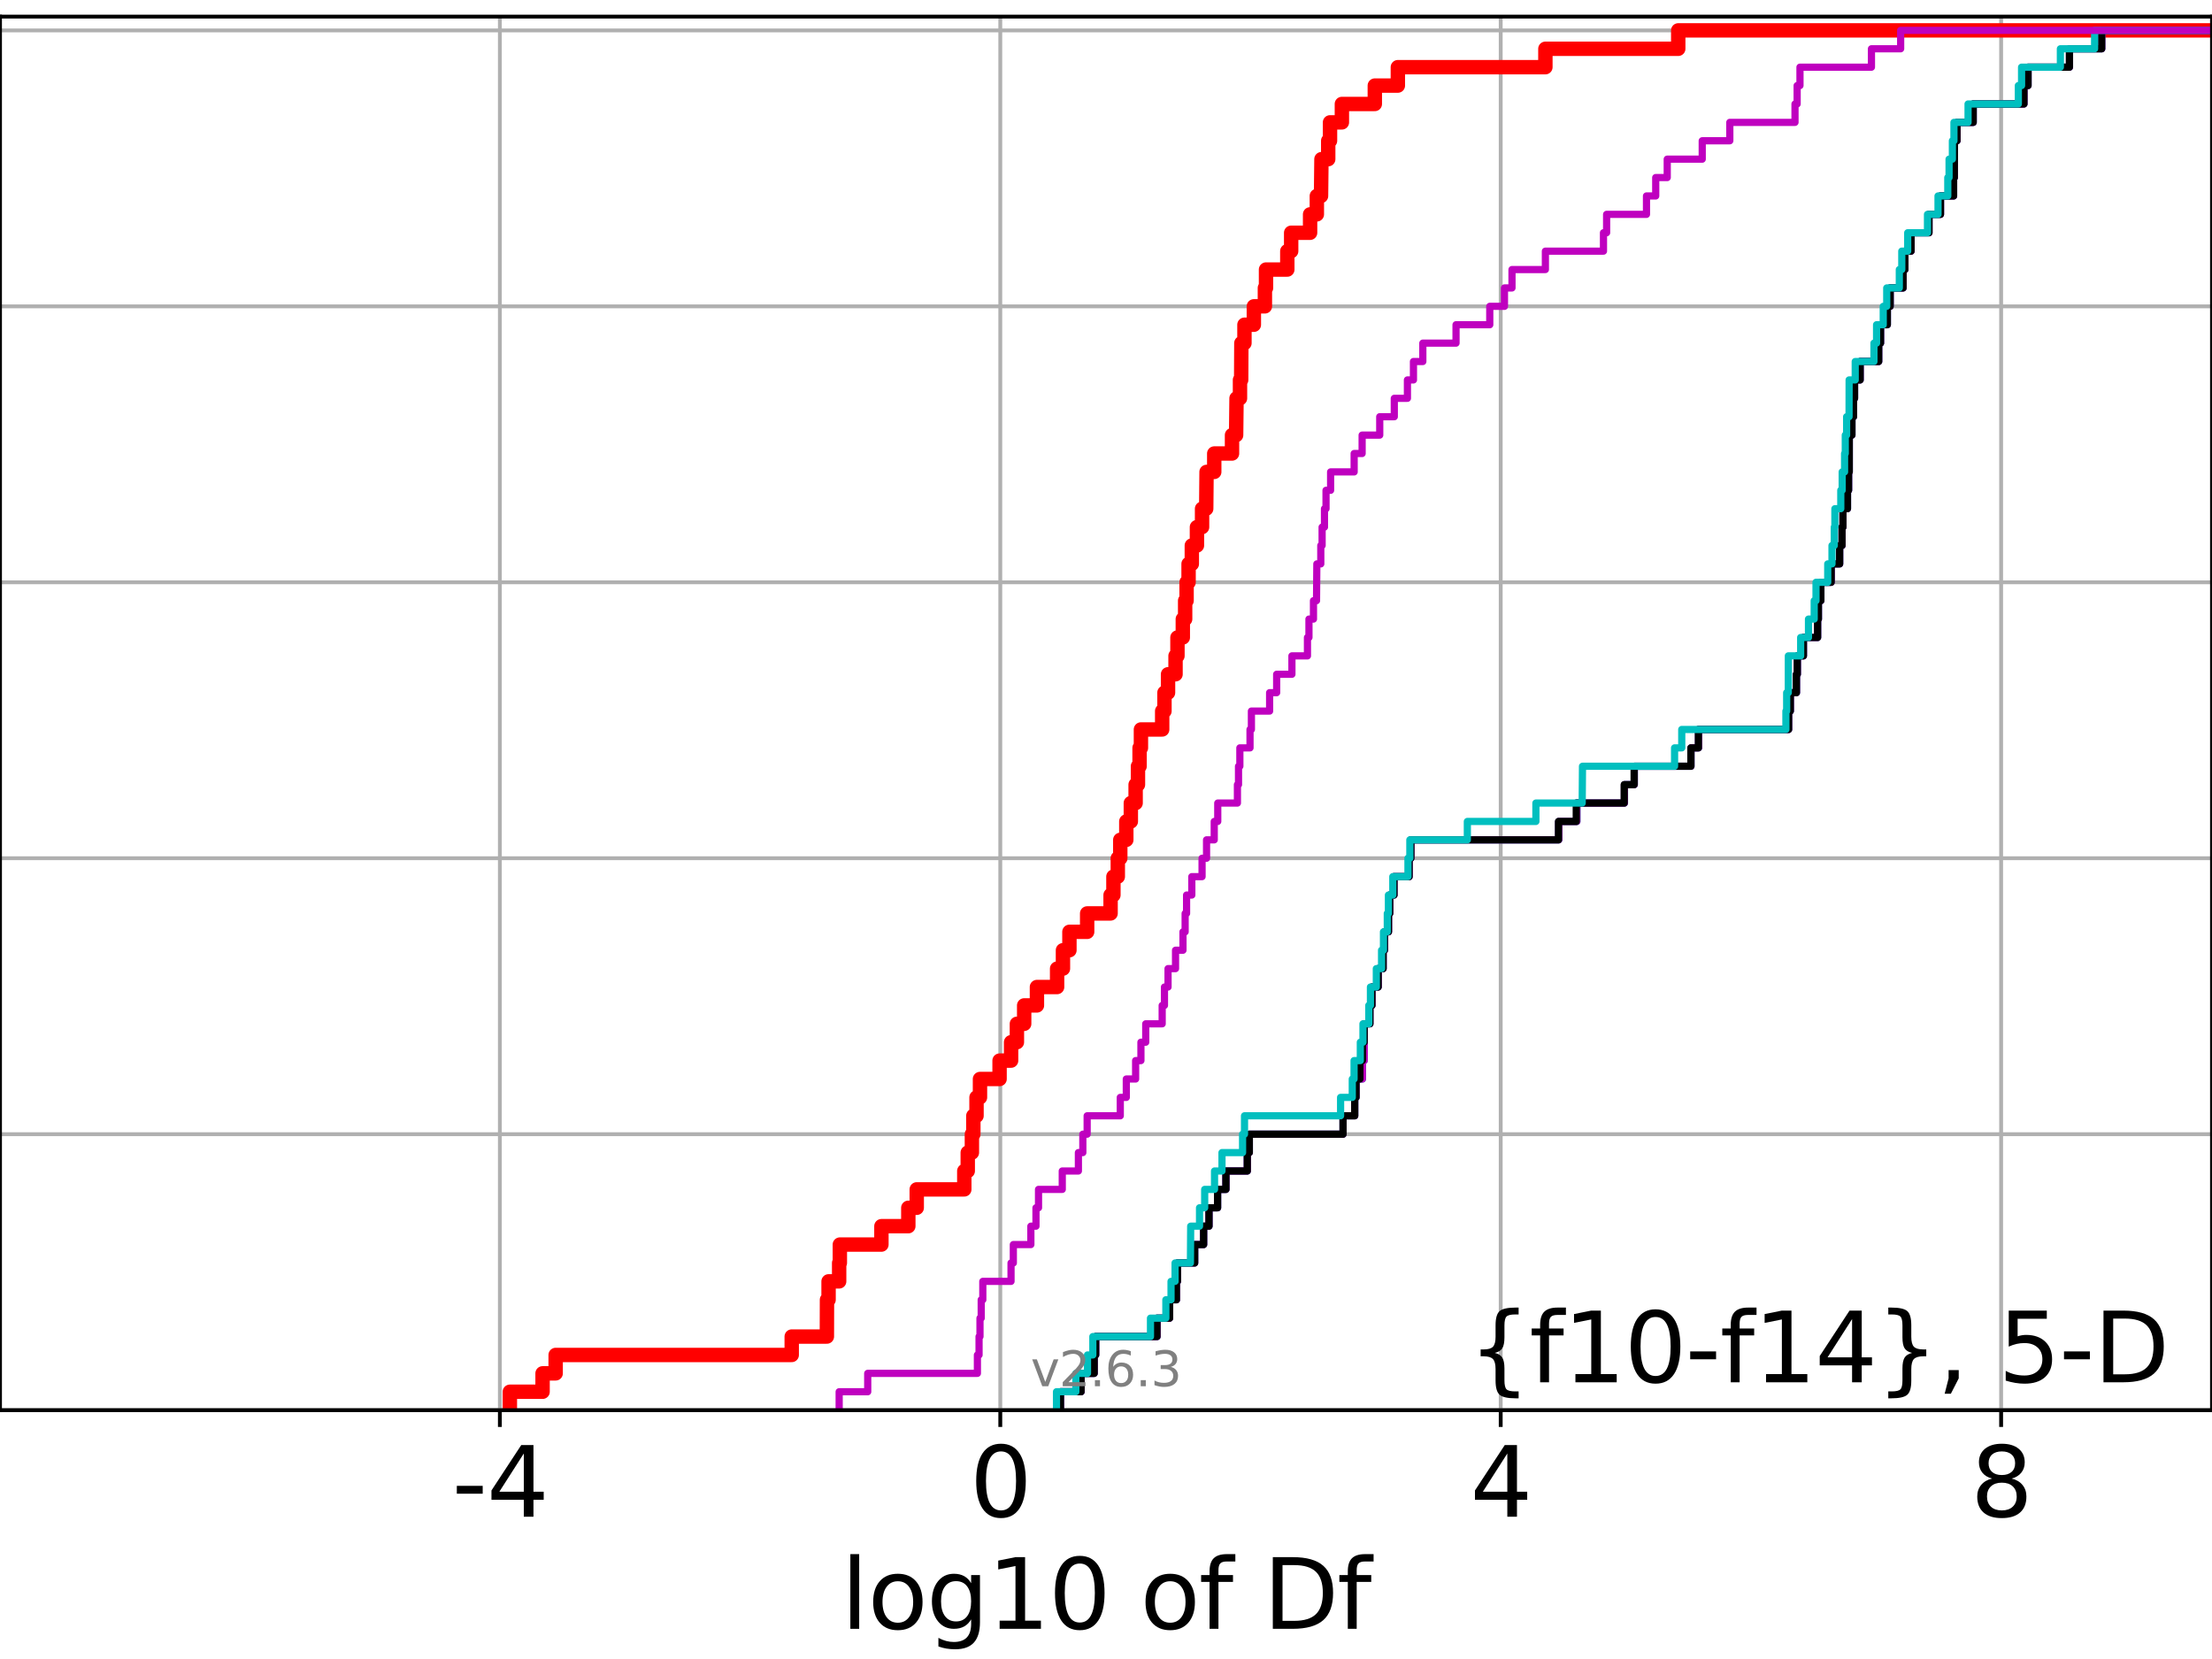 <?xml version="1.0" encoding="utf-8" standalone="no"?>
<!DOCTYPE svg PUBLIC "-//W3C//DTD SVG 1.1//EN"
  "http://www.w3.org/Graphics/SVG/1.1/DTD/svg11.dtd">
<svg xmlns:xlink="http://www.w3.org/1999/xlink" width="460.8pt" height="345.6pt" viewBox="0 0 460.8 345.6" xmlns="http://www.w3.org/2000/svg" version="1.1">
 <defs>
  <style type="text/css">*{stroke-linejoin: round; stroke-linecap: butt}</style>
 </defs>
 <g id="figure_1">
  <g id="patch_1">
   <path d="M 0 345.6 
L 460.8 345.6 
L 460.8 0 
L 0 0 
z
" style="fill: #ffffff"/>
  </g>
  <g id="axes_1">
   <g id="patch_2">
    <path d="M 0 293.76 
L 460.8 293.76 
L 460.8 3.456 
L 0 3.456 
z
" style="fill: #ffffff"/>
   </g>
   <g id="matplotlib.axis_1">
    <g id="xtick_1">
     <g id="line2d_1">
      <path d="M 104.133 293.76 
L 104.133 3.456 
" clip-path="url(#p19640c2041)" style="fill: none; stroke: #b0b0b0; stroke-width: 0.8; stroke-linecap: square"/>
     </g>
     <g id="line2d_2">
      <defs>
       <path id="md3a4dabf41" d="M 0 0 
L 0 3.5 
" style="stroke: #000000; stroke-width: 0.8"/>
      </defs>
      <g>
       <use xlink:href="#md3a4dabf41" x="104.133" y="293.76" style="stroke: #000000; stroke-width: 0.8"/>
      </g>
     </g>
     <g id="text_1">
      <!-- -4 -->
      <g transform="translate(94.163 315.957) scale(0.2 -0.2)">
       <defs>
        <path id="DejaVuSans-2d" d="M 313 2009 
L 1997 2009 
L 1997 1497 
L 313 1497 
L 313 2009 
z
" transform="scale(0.016)"/>
        <path id="DejaVuSans-34" d="M 2419 4116 
L 825 1625 
L 2419 1625 
L 2419 4116 
z
M 2253 4666 
L 3047 4666 
L 3047 1625 
L 3713 1625 
L 3713 1100 
L 3047 1100 
L 3047 0 
L 2419 0 
L 2419 1100 
L 313 1100 
L 313 1709 
L 2253 4666 
z
" transform="scale(0.016)"/>
       </defs>
       <use xlink:href="#DejaVuSans-2d"/>
       <use xlink:href="#DejaVuSans-34" x="36.084"/>
      </g>
     </g>
    </g>
    <g id="xtick_2">
     <g id="line2d_3">
      <path d="M 208.379 293.76 
L 208.379 3.456 
" clip-path="url(#p19640c2041)" style="fill: none; stroke: #b0b0b0; stroke-width: 0.8; stroke-linecap: square"/>
     </g>
     <g id="line2d_4">
      <g>
       <use xlink:href="#md3a4dabf41" x="208.379" y="293.76" style="stroke: #000000; stroke-width: 0.8"/>
      </g>
     </g>
     <g id="text_2">
      <!-- 0 -->
      <g transform="translate(202.016 315.957) scale(0.2 -0.2)">
       <defs>
        <path id="DejaVuSans-30" d="M 2034 4250 
Q 1547 4250 1301 3770 
Q 1056 3291 1056 2328 
Q 1056 1369 1301 889 
Q 1547 409 2034 409 
Q 2525 409 2770 889 
Q 3016 1369 3016 2328 
Q 3016 3291 2770 3770 
Q 2525 4250 2034 4250 
z
M 2034 4750 
Q 2819 4750 3233 4129 
Q 3647 3509 3647 2328 
Q 3647 1150 3233 529 
Q 2819 -91 2034 -91 
Q 1250 -91 836 529 
Q 422 1150 422 2328 
Q 422 3509 836 4129 
Q 1250 4750 2034 4750 
z
" transform="scale(0.016)"/>
       </defs>
       <use xlink:href="#DejaVuSans-30"/>
      </g>
     </g>
    </g>
    <g id="xtick_3">
     <g id="line2d_5">
      <path d="M 312.624 293.76 
L 312.624 3.456 
" clip-path="url(#p19640c2041)" style="fill: none; stroke: #b0b0b0; stroke-width: 0.8; stroke-linecap: square"/>
     </g>
     <g id="line2d_6">
      <g>
       <use xlink:href="#md3a4dabf41" x="312.624" y="293.76" style="stroke: #000000; stroke-width: 0.8"/>
      </g>
     </g>
     <g id="text_3">
      <!-- 4 -->
      <g transform="translate(306.262 315.957) scale(0.2 -0.2)">
       <use xlink:href="#DejaVuSans-34"/>
      </g>
     </g>
    </g>
    <g id="xtick_4">
     <g id="line2d_7">
      <path d="M 416.87 293.76 
L 416.87 3.456 
" clip-path="url(#p19640c2041)" style="fill: none; stroke: #b0b0b0; stroke-width: 0.8; stroke-linecap: square"/>
     </g>
     <g id="line2d_8">
      <g>
       <use xlink:href="#md3a4dabf41" x="416.87" y="293.76" style="stroke: #000000; stroke-width: 0.8"/>
      </g>
     </g>
     <g id="text_4">
      <!-- 8 -->
      <g transform="translate(410.507 315.957) scale(0.2 -0.2)">
       <defs>
        <path id="DejaVuSans-38" d="M 2034 2216 
Q 1584 2216 1326 1975 
Q 1069 1734 1069 1313 
Q 1069 891 1326 650 
Q 1584 409 2034 409 
Q 2484 409 2743 651 
Q 3003 894 3003 1313 
Q 3003 1734 2745 1975 
Q 2488 2216 2034 2216 
z
M 1403 2484 
Q 997 2584 770 2862 
Q 544 3141 544 3541 
Q 544 4100 942 4425 
Q 1341 4750 2034 4750 
Q 2731 4750 3128 4425 
Q 3525 4100 3525 3541 
Q 3525 3141 3298 2862 
Q 3072 2584 2669 2484 
Q 3125 2378 3379 2068 
Q 3634 1759 3634 1313 
Q 3634 634 3220 271 
Q 2806 -91 2034 -91 
Q 1263 -91 848 271 
Q 434 634 434 1313 
Q 434 1759 690 2068 
Q 947 2378 1403 2484 
z
M 1172 3481 
Q 1172 3119 1398 2916 
Q 1625 2713 2034 2713 
Q 2441 2713 2670 2916 
Q 2900 3119 2900 3481 
Q 2900 3844 2670 4047 
Q 2441 4250 2034 4250 
Q 1625 4250 1398 4047 
Q 1172 3844 1172 3481 
z
" transform="scale(0.016)"/>
       </defs>
       <use xlink:href="#DejaVuSans-38"/>
      </g>
     </g>
    </g>
    <g id="text_5">
     <!-- log10 of Df -->
     <g transform="translate(175.214 339.313) scale(0.2 -0.2)">
      <defs>
       <path id="DejaVuSans-6c" d="M 603 4863 
L 1178 4863 
L 1178 0 
L 603 0 
L 603 4863 
z
" transform="scale(0.016)"/>
       <path id="DejaVuSans-6f" d="M 1959 3097 
Q 1497 3097 1228 2736 
Q 959 2375 959 1747 
Q 959 1119 1226 758 
Q 1494 397 1959 397 
Q 2419 397 2687 759 
Q 2956 1122 2956 1747 
Q 2956 2369 2687 2733 
Q 2419 3097 1959 3097 
z
M 1959 3584 
Q 2709 3584 3137 3096 
Q 3566 2609 3566 1747 
Q 3566 888 3137 398 
Q 2709 -91 1959 -91 
Q 1206 -91 779 398 
Q 353 888 353 1747 
Q 353 2609 779 3096 
Q 1206 3584 1959 3584 
z
" transform="scale(0.016)"/>
       <path id="DejaVuSans-67" d="M 2906 1791 
Q 2906 2416 2648 2759 
Q 2391 3103 1925 3103 
Q 1463 3103 1205 2759 
Q 947 2416 947 1791 
Q 947 1169 1205 825 
Q 1463 481 1925 481 
Q 2391 481 2648 825 
Q 2906 1169 2906 1791 
z
M 3481 434 
Q 3481 -459 3084 -895 
Q 2688 -1331 1869 -1331 
Q 1566 -1331 1297 -1286 
Q 1028 -1241 775 -1147 
L 775 -588 
Q 1028 -725 1275 -790 
Q 1522 -856 1778 -856 
Q 2344 -856 2625 -561 
Q 2906 -266 2906 331 
L 2906 616 
Q 2728 306 2450 153 
Q 2172 0 1784 0 
Q 1141 0 747 490 
Q 353 981 353 1791 
Q 353 2603 747 3093 
Q 1141 3584 1784 3584 
Q 2172 3584 2450 3431 
Q 2728 3278 2906 2969 
L 2906 3500 
L 3481 3500 
L 3481 434 
z
" transform="scale(0.016)"/>
       <path id="DejaVuSans-31" d="M 794 531 
L 1825 531 
L 1825 4091 
L 703 3866 
L 703 4441 
L 1819 4666 
L 2450 4666 
L 2450 531 
L 3481 531 
L 3481 0 
L 794 0 
L 794 531 
z
" transform="scale(0.016)"/>
       <path id="DejaVuSans-20" transform="scale(0.016)"/>
       <path id="DejaVuSans-66" d="M 2375 4863 
L 2375 4384 
L 1825 4384 
Q 1516 4384 1395 4259 
Q 1275 4134 1275 3809 
L 1275 3500 
L 2222 3500 
L 2222 3053 
L 1275 3053 
L 1275 0 
L 697 0 
L 697 3053 
L 147 3053 
L 147 3500 
L 697 3500 
L 697 3744 
Q 697 4328 969 4595 
Q 1241 4863 1831 4863 
L 2375 4863 
z
" transform="scale(0.016)"/>
       <path id="DejaVuSans-44" d="M 1259 4147 
L 1259 519 
L 2022 519 
Q 2988 519 3436 956 
Q 3884 1394 3884 2338 
Q 3884 3275 3436 3711 
Q 2988 4147 2022 4147 
L 1259 4147 
z
M 628 4666 
L 1925 4666 
Q 3281 4666 3915 4102 
Q 4550 3538 4550 2338 
Q 4550 1131 3912 565 
Q 3275 0 1925 0 
L 628 0 
L 628 4666 
z
" transform="scale(0.016)"/>
      </defs>
      <use xlink:href="#DejaVuSans-6c"/>
      <use xlink:href="#DejaVuSans-6f" x="27.783"/>
      <use xlink:href="#DejaVuSans-67" x="88.965"/>
      <use xlink:href="#DejaVuSans-31" x="152.441"/>
      <use xlink:href="#DejaVuSans-30" x="216.064"/>
      <use xlink:href="#DejaVuSans-20" x="279.688"/>
      <use xlink:href="#DejaVuSans-6f" x="311.475"/>
      <use xlink:href="#DejaVuSans-66" x="372.656"/>
      <use xlink:href="#DejaVuSans-20" x="407.861"/>
      <use xlink:href="#DejaVuSans-44" x="439.648"/>
      <use xlink:href="#DejaVuSans-66" x="516.65"/>
     </g>
    </g>
   </g>
   <g id="matplotlib.axis_2">
    <g id="ytick_1">
     <g id="line2d_9">
      <path d="M 0 293.76 
L 460.8 293.76 
" clip-path="url(#p19640c2041)" style="fill: none; stroke: #b0b0b0; stroke-width: 0.8; stroke-linecap: square"/>
     </g>
     <g id="line2d_10">
      <defs>
       <path id="mda5ed0e97a" d="M 0 0 
L -3.5 0 
" style="stroke: #000000; stroke-width: 0.8"/>
      </defs>
      <g>
       <use xlink:href="#mda5ed0e97a" x="0" y="293.76" style="stroke: #000000; stroke-width: 0.8"/>
      </g>
     </g>
    </g>
    <g id="ytick_2">
     <g id="line2d_11">
      <path d="M 0 236.274 
L 460.8 236.274 
" clip-path="url(#p19640c2041)" style="fill: none; stroke: #b0b0b0; stroke-width: 0.8; stroke-linecap: square"/>
     </g>
     <g id="line2d_12">
      <g>
       <use xlink:href="#mda5ed0e97a" x="0" y="236.274" style="stroke: #000000; stroke-width: 0.8"/>
      </g>
     </g>
    </g>
    <g id="ytick_3">
     <g id="line2d_13">
      <path d="M 0 178.788 
L 460.8 178.788 
" clip-path="url(#p19640c2041)" style="fill: none; stroke: #b0b0b0; stroke-width: 0.8; stroke-linecap: square"/>
     </g>
     <g id="line2d_14">
      <g>
       <use xlink:href="#mda5ed0e97a" x="0" y="178.788" style="stroke: #000000; stroke-width: 0.8"/>
      </g>
     </g>
    </g>
    <g id="ytick_4">
     <g id="line2d_15">
      <path d="M 0 121.302 
L 460.8 121.302 
" clip-path="url(#p19640c2041)" style="fill: none; stroke: #b0b0b0; stroke-width: 0.8; stroke-linecap: square"/>
     </g>
     <g id="line2d_16">
      <g>
       <use xlink:href="#mda5ed0e97a" x="0" y="121.302" style="stroke: #000000; stroke-width: 0.8"/>
      </g>
     </g>
    </g>
    <g id="ytick_5">
     <g id="line2d_17">
      <path d="M 0 63.816 
L 460.8 63.816 
" clip-path="url(#p19640c2041)" style="fill: none; stroke: #b0b0b0; stroke-width: 0.8; stroke-linecap: square"/>
     </g>
     <g id="line2d_18">
      <g>
       <use xlink:href="#mda5ed0e97a" x="0" y="63.816" style="stroke: #000000; stroke-width: 0.8"/>
      </g>
     </g>
    </g>
    <g id="ytick_6">
     <g id="line2d_19">
      <path d="M 0 6.33 
L 460.8 6.33 
" clip-path="url(#p19640c2041)" style="fill: none; stroke: #b0b0b0; stroke-width: 0.8; stroke-linecap: square"/>
     </g>
     <g id="line2d_20">
      <g>
       <use xlink:href="#mda5ed0e97a" x="0" y="6.33" style="stroke: #000000; stroke-width: 0.8"/>
      </g>
     </g>
    </g>
   </g>
   <g id="line2d_21">
    <path d="M 106.214 293.76 
L 106.214 289.928 
L 113.028 289.928 
L 113.028 286.095 
L 115.754 286.095 
L 115.754 282.263 
L 164.929 282.263 
L 164.929 278.43 
L 172.253 278.43 
L 172.276 270.766 
L 172.607 270.766 
L 172.607 266.933 
L 174.81 266.933 
L 174.81 263.101 
L 174.956 263.101 
L 174.956 259.268 
L 183.615 259.268 
L 183.615 255.436 
L 189.219 255.436 
L 189.219 251.604 
L 190.972 251.604 
L 190.972 247.771 
L 200.879 247.771 
L 200.879 243.939 
L 201.599 243.939 
L 201.599 240.106 
L 202.464 240.106 
L 202.464 236.274 
L 202.766 236.274 
L 202.766 232.442 
L 203.427 232.442 
L 203.427 228.609 
L 204.149 228.609 
L 204.149 224.777 
L 208.23 224.777 
L 208.23 220.944 
L 210.63 220.944 
L 210.63 217.112 
L 211.84 217.112 
L 211.84 213.28 
L 213.355 213.28 
L 213.355 209.447 
L 216.013 209.447 
L 216.013 205.615 
L 220.215 205.615 
L 220.215 201.782 
L 221.434 201.782 
L 221.434 197.95 
L 222.782 197.95 
L 222.782 194.118 
L 226.474 194.118 
L 226.474 190.285 
L 231.355 190.285 
L 231.355 186.453 
L 231.945 186.453 
L 231.945 182.621 
L 232.859 182.621 
L 232.859 178.788 
L 233.375 178.788 
L 233.375 174.956 
L 234.629 174.956 
L 234.629 171.123 
L 235.574 171.123 
L 235.574 167.291 
L 236.571 167.291 
L 236.571 163.459 
L 237.06 163.459 
L 237.06 159.626 
L 237.394 159.626 
L 237.394 155.794 
L 237.677 155.794 
L 237.677 151.961 
L 242.103 151.961 
L 242.103 148.129 
L 242.579 148.129 
L 242.579 144.297 
L 243.324 144.297 
L 243.324 140.464 
L 244.886 140.464 
L 244.886 136.632 
L 245.286 136.632 
L 245.286 132.799 
L 246.401 132.799 
L 246.401 128.967 
L 246.887 128.967 
L 246.887 125.135 
L 247.186 125.135 
L 247.186 121.302 
L 247.602 121.302 
L 247.602 117.47 
L 248.278 117.47 
L 248.278 113.637 
L 249.343 113.637 
L 249.343 109.805 
L 250.412 109.805 
L 250.412 105.973 
L 251.275 105.973 
L 251.347 98.308 
L 252.949 98.308 
L 252.949 94.475 
L 256.651 94.475 
L 256.651 90.643 
L 257.506 90.643 
L 257.592 82.978 
L 258.313 82.978 
L 258.313 79.146 
L 258.558 79.146 
L 258.597 71.481 
L 259.242 71.481 
L 259.242 67.649 
L 261.201 67.649 
L 261.201 63.816 
L 263.501 63.816 
L 263.501 59.984 
L 263.735 59.984 
L 263.735 56.151 
L 268.17 56.151 
L 268.17 52.319 
L 268.973 52.319 
L 268.973 48.487 
L 272.916 48.487 
L 272.916 44.654 
L 274.322 44.654 
L 274.322 40.822 
L 275.196 40.822 
L 275.282 33.157 
L 276.692 33.157 
L 276.692 29.325 
L 277.067 29.325 
L 277.067 25.492 
L 279.54 25.492 
L 279.54 21.66 
L 286.399 21.66 
L 286.399 17.827 
L 291.2 17.827 
L 291.2 13.995 
L 321.933 13.995 
L 321.933 10.163 
L 349.608 10.163 
L 349.608 6.33 
L 349.608 6.33 
L 460.8 6.33 
L 460.8 6.33 
" clip-path="url(#p19640c2041)" style="fill: none; stroke: #ff0000; stroke-width: 3; stroke-linecap: square"/>
   </g>
   <g id="line2d_22">
    <path d="M 220.922 293.76 
L 220.922 289.928 
L 225.22 289.928 
L 225.22 286.095 
L 227.94 286.095 
L 227.94 282.263 
L 228.255 282.263 
L 228.255 278.43 
L 241.036 278.43 
L 241.036 274.598 
L 243.656 274.598 
L 243.656 270.766 
L 245.082 270.766 
L 245.082 266.933 
L 245.294 266.933 
L 245.294 263.101 
L 248.873 263.101 
L 248.873 259.268 
L 250.738 259.268 
L 250.738 255.436 
L 251.859 255.436 
L 251.859 251.604 
L 253.65 251.604 
L 253.65 247.771 
L 255.389 247.771 
L 255.389 243.939 
L 259.841 243.939 
L 259.841 240.106 
L 260.259 240.106 
L 260.259 236.274 
L 279.785 236.274 
L 279.785 232.442 
L 282.216 232.442 
L 282.216 228.609 
L 282.49 228.609 
L 282.49 224.777 
L 283.817 224.777 
L 283.817 220.944 
L 284.192 220.944 
L 284.201 213.28 
L 285.371 213.28 
L 285.371 209.447 
L 285.801 209.447 
L 285.801 205.615 
L 287.094 205.615 
L 287.094 201.782 
L 288.126 201.782 
L 288.126 197.95 
L 288.408 197.95 
L 288.408 194.118 
L 289.245 194.118 
L 289.245 190.285 
L 289.505 190.285 
L 289.505 186.453 
L 290.392 186.453 
L 290.392 182.621 
L 293.541 182.621 
L 293.541 178.788 
L 293.913 178.788 
L 293.913 174.956 
L 324.719 174.956 
L 324.719 171.123 
L 328.503 171.123 
L 328.503 167.291 
L 338.412 167.291 
L 338.412 163.459 
L 340.459 163.459 
L 340.459 159.626 
L 352.263 159.626 
L 352.263 155.794 
L 353.85 155.794 
L 353.85 151.961 
L 372.597 151.961 
L 372.597 148.129 
L 372.958 148.129 
L 372.958 144.297 
L 374.237 144.297 
L 374.237 140.464 
L 374.426 140.464 
L 374.426 136.632 
L 375.684 136.632 
L 375.684 132.799 
L 378.64 132.799 
L 378.64 128.967 
L 378.812 128.967 
L 378.812 125.135 
L 379.324 125.135 
L 379.324 121.302 
L 381.468 121.302 
L 381.468 117.47 
L 383.237 117.47 
L 383.237 113.637 
L 383.741 113.637 
L 383.741 109.805 
L 383.929 109.805 
L 383.929 105.973 
L 384.868 105.973 
L 384.868 102.14 
L 385.096 102.14 
L 385.096 98.308 
L 385.238 98.308 
L 385.241 90.643 
L 385.792 90.643 
L 385.792 86.811 
L 386.132 86.811 
L 386.132 82.978 
L 386.343 82.978 
L 386.343 79.146 
L 387.501 79.146 
L 387.501 75.313 
L 391.367 75.313 
L 391.367 71.481 
L 391.749 71.481 
L 391.749 67.649 
L 393.171 67.649 
L 393.171 63.816 
L 393.753 63.816 
L 393.753 59.984 
L 396.45 59.984 
L 396.45 56.151 
L 396.831 56.151 
L 396.831 52.319 
L 398.114 52.319 
L 398.114 48.487 
L 401.839 48.487 
L 401.839 44.654 
L 404.238 44.654 
L 404.238 40.822 
L 406.977 40.822 
L 406.977 36.989 
L 407.128 36.989 
L 407.159 29.325 
L 407.683 29.325 
L 407.683 25.492 
L 411.054 25.492 
L 411.054 21.66 
L 421.628 21.66 
L 421.628 17.827 
L 422.481 17.827 
L 422.481 13.995 
L 431.117 13.995 
L 431.117 10.163 
L 437.829 10.163 
L 437.829 6.33 
L 437.829 6.33 
L 460.8 6.33 
L 460.8 6.33 
" clip-path="url(#p19640c2041)" style="fill: none; stroke: #00bfbf; stroke-width: 1.5; stroke-linecap: square"/>
   </g>
   <g id="line2d_23">
    <path d="M 220.921 293.76 
L 220.921 289.928 
L 225.219 289.928 
L 225.219 286.095 
L 227.94 286.095 
L 227.94 282.263 
L 228.255 282.263 
L 228.255 278.43 
L 241.036 278.43 
L 241.036 274.598 
L 243.655 274.598 
L 243.655 270.766 
L 245.081 270.766 
L 245.081 266.933 
L 245.294 266.933 
L 245.294 263.101 
L 248.872 263.101 
L 248.872 259.268 
L 250.737 259.268 
L 250.737 255.436 
L 251.857 255.436 
L 251.857 251.604 
L 253.649 251.604 
L 253.649 247.771 
L 255.388 247.771 
L 255.388 243.939 
L 259.84 243.939 
L 259.84 240.106 
L 260.259 240.106 
L 260.259 236.274 
L 279.785 236.274 
L 279.785 232.442 
L 282.216 232.442 
L 282.216 228.609 
L 282.489 228.609 
L 282.489 224.777 
L 283.816 224.777 
L 283.816 220.944 
L 284.192 220.944 
L 284.201 213.28 
L 285.371 213.28 
L 285.371 209.447 
L 285.801 209.447 
L 285.801 205.615 
L 287.094 205.615 
L 287.094 201.782 
L 288.126 201.782 
L 288.126 197.95 
L 288.408 197.95 
L 288.408 194.118 
L 289.245 194.118 
L 289.245 190.285 
L 289.505 190.285 
L 289.505 186.453 
L 290.392 186.453 
L 290.392 182.621 
L 293.541 182.621 
L 293.541 178.788 
L 293.913 178.788 
L 293.913 174.956 
L 324.719 174.956 
L 324.719 171.123 
L 328.486 171.123 
L 328.486 167.291 
L 338.396 167.291 
L 338.396 163.459 
L 340.459 163.459 
L 340.459 159.626 
L 352.263 159.626 
L 352.263 155.794 
L 353.845 155.794 
L 353.845 151.961 
L 372.597 151.961 
L 372.597 148.129 
L 372.958 148.129 
L 372.958 144.297 
L 374.234 144.297 
L 374.234 140.464 
L 374.426 140.464 
L 374.426 136.632 
L 375.684 136.632 
L 375.684 132.799 
L 378.64 132.799 
L 378.64 128.967 
L 378.809 128.967 
L 378.809 125.135 
L 379.323 125.135 
L 379.323 121.302 
L 381.467 121.302 
L 381.467 117.47 
L 383.236 117.47 
L 383.236 113.637 
L 383.739 113.637 
L 383.739 109.805 
L 383.928 109.805 
L 383.928 105.973 
L 384.866 105.973 
L 384.866 102.14 
L 385.095 102.14 
L 385.095 98.308 
L 385.237 98.308 
L 385.24 90.643 
L 385.792 90.643 
L 385.792 86.811 
L 386.131 86.811 
L 386.131 82.978 
L 386.341 82.978 
L 386.341 79.146 
L 387.501 79.146 
L 387.501 75.313 
L 391.366 75.313 
L 391.366 71.481 
L 391.748 71.481 
L 391.748 67.649 
L 393.17 67.649 
L 393.17 63.816 
L 393.753 63.816 
L 393.753 59.984 
L 396.449 59.984 
L 396.449 56.151 
L 396.83 56.151 
L 396.83 52.319 
L 398.113 52.319 
L 398.113 48.487 
L 401.839 48.487 
L 401.839 44.654 
L 404.238 44.654 
L 404.238 40.822 
L 406.975 40.822 
L 406.975 36.989 
L 407.128 36.989 
L 407.156 29.325 
L 407.681 29.325 
L 407.681 25.492 
L 411.053 25.492 
L 411.053 21.66 
L 421.628 21.66 
L 421.628 17.827 
L 422.48 17.827 
L 422.48 13.995 
L 431.115 13.995 
L 431.115 10.163 
L 437.827 10.163 
L 437.827 6.33 
L 437.827 6.33 
L 460.8 6.33 
L 460.8 6.33 
" clip-path="url(#p19640c2041)" style="fill: none; stroke: #bf00bf; stroke-width: 1.5; stroke-linecap: square"/>
   </g>
   <g id="line2d_24">
    <path d="M 220.915 293.76 
L 220.915 289.928 
L 225.21 289.928 
L 225.21 286.095 
L 227.938 286.095 
L 227.938 282.263 
L 228.241 282.263 
L 228.241 278.43 
L 241.022 278.43 
L 241.022 274.598 
L 243.65 274.598 
L 243.65 270.766 
L 245.072 270.766 
L 245.072 266.933 
L 245.289 266.933 
L 245.289 263.101 
L 248.866 263.101 
L 248.866 259.268 
L 250.732 259.268 
L 250.732 255.436 
L 251.852 255.436 
L 251.852 251.604 
L 253.644 251.604 
L 253.644 247.771 
L 255.382 247.771 
L 255.382 243.939 
L 259.834 243.939 
L 259.834 240.106 
L 260.253 240.106 
L 260.253 236.274 
L 279.781 236.274 
L 279.781 232.442 
L 282.212 232.442 
L 282.212 228.609 
L 282.486 228.609 
L 282.486 224.777 
L 283.291 224.777 
L 283.291 220.944 
L 283.813 220.944 
L 283.813 217.112 
L 284.19 217.112 
L 284.19 213.28 
L 285.369 213.28 
L 285.369 209.447 
L 285.799 209.447 
L 285.799 205.615 
L 287.092 205.615 
L 287.092 201.782 
L 288.123 201.782 
L 288.123 197.95 
L 288.406 197.95 
L 288.406 194.118 
L 289.243 194.118 
L 289.243 190.285 
L 289.503 190.285 
L 289.503 186.453 
L 290.39 186.453 
L 290.39 182.621 
L 293.539 182.621 
L 293.539 178.788 
L 293.912 178.788 
L 293.912 174.956 
L 324.66 174.956 
L 324.66 171.123 
L 328.363 171.123 
L 328.363 167.291 
L 338.353 167.291 
L 338.353 163.459 
L 340.42 163.459 
L 340.42 159.626 
L 352.241 159.626 
L 352.241 155.794 
L 353.809 155.794 
L 353.809 151.961 
L 372.595 151.961 
L 372.595 148.129 
L 372.952 148.129 
L 372.952 144.297 
L 374.225 144.297 
L 374.225 140.464 
L 374.406 140.464 
L 374.406 136.632 
L 375.677 136.632 
L 375.677 132.799 
L 378.636 132.799 
L 378.636 128.967 
L 378.797 128.967 
L 378.797 125.135 
L 379.317 125.135 
L 379.317 121.302 
L 381.462 121.302 
L 381.462 117.47 
L 383.229 117.47 
L 383.229 113.637 
L 383.728 113.637 
L 383.728 109.805 
L 383.916 109.805 
L 383.916 105.973 
L 384.86 105.973 
L 384.86 102.14 
L 385.08 102.14 
L 385.08 98.308 
L 385.229 98.308 
L 385.231 90.643 
L 385.786 90.643 
L 385.786 86.811 
L 386.122 86.811 
L 386.122 82.978 
L 386.335 82.978 
L 386.335 79.146 
L 387.495 79.146 
L 387.495 75.313 
L 391.359 75.313 
L 391.359 71.481 
L 391.742 71.481 
L 391.742 67.649 
L 393.161 67.649 
L 393.161 63.816 
L 393.746 63.816 
L 393.746 59.984 
L 396.444 59.984 
L 396.444 56.151 
L 396.824 56.151 
L 396.824 52.319 
L 398.109 52.319 
L 398.109 48.487 
L 401.835 48.487 
L 401.835 44.654 
L 404.233 44.654 
L 404.233 40.822 
L 406.967 40.822 
L 406.967 36.989 
L 407.125 36.989 
L 407.15 29.325 
L 407.678 29.325 
L 407.678 25.492 
L 411.045 25.492 
L 411.045 21.66 
L 421.62 21.66 
L 421.62 17.827 
L 422.47 17.827 
L 422.47 13.995 
L 431.101 13.995 
L 431.101 10.163 
L 437.817 10.163 
L 437.817 6.33 
L 437.817 6.33 
L 460.8 6.33 
L 460.8 6.33 
" clip-path="url(#p19640c2041)" style="fill: none; stroke: #000000; stroke-width: 1.5; stroke-linecap: square"/>
   </g>
   <g id="line2d_25">
    <path d="M 220.087 293.76 
L 220.087 289.928 
L 224.122 289.928 
L 224.122 286.095 
L 226.549 286.095 
L 226.549 282.263 
L 227.66 282.263 
L 227.66 278.43 
L 239.667 278.43 
L 239.667 274.598 
L 242.871 274.598 
L 242.871 270.766 
L 243.949 270.766 
L 243.949 266.933 
L 244.789 266.933 
L 244.789 263.101 
L 247.988 263.101 
L 248.043 255.436 
L 249.885 255.436 
L 249.885 251.604 
L 250.958 251.604 
L 250.958 247.771 
L 253.011 247.771 
L 253.011 243.939 
L 254.563 243.939 
L 254.563 240.106 
L 258.852 240.106 
L 258.852 236.274 
L 259.255 236.274 
L 259.255 232.442 
L 279.27 232.442 
L 279.27 228.609 
L 281.706 228.609 
L 281.706 224.777 
L 282.077 224.777 
L 282.077 220.944 
L 283.382 220.944 
L 283.382 217.112 
L 283.933 217.112 
L 283.933 213.28 
L 285.145 213.28 
L 285.145 209.447 
L 285.488 209.447 
L 285.488 205.615 
L 286.714 205.615 
L 286.714 201.782 
L 287.806 201.782 
L 287.806 197.95 
L 288.204 197.95 
L 288.204 194.118 
L 288.997 194.118 
L 288.997 190.285 
L 289.235 190.285 
L 289.235 186.453 
L 290.144 186.453 
L 290.144 182.621 
L 293.304 182.621 
L 293.304 178.788 
L 293.697 178.788 
L 293.697 174.956 
L 305.675 174.956 
L 305.675 171.123 
L 319.956 171.123 
L 319.956 167.291 
L 329.6 167.291 
L 329.664 159.626 
L 348.845 159.626 
L 348.845 155.794 
L 350.34 155.794 
L 350.34 151.961 
L 372.038 151.961 
L 372.038 148.129 
L 372.196 148.129 
L 372.196 144.297 
L 372.536 144.297 
L 372.545 136.632 
L 375.112 136.632 
L 375.112 132.799 
L 376.74 132.799 
L 376.74 128.967 
L 377.932 128.967 
L 377.932 125.135 
L 378.311 125.135 
L 378.311 121.302 
L 380.751 121.302 
L 380.751 117.47 
L 381.639 117.47 
L 381.639 113.637 
L 382.117 113.637 
L 382.117 109.805 
L 382.241 109.805 
L 382.241 105.973 
L 383.471 105.973 
L 383.471 102.14 
L 383.761 102.14 
L 383.761 98.308 
L 384.26 98.308 
L 384.26 94.475 
L 384.406 94.475 
L 384.406 90.643 
L 384.685 90.643 
L 384.685 86.811 
L 385.193 86.811 
L 385.207 79.146 
L 386.478 79.146 
L 386.478 75.313 
L 390.38 75.313 
L 390.38 71.481 
L 390.924 71.481 
L 390.924 67.649 
L 392.315 67.649 
L 392.315 63.816 
L 393.042 63.816 
L 393.042 59.984 
L 395.662 59.984 
L 395.662 56.151 
L 396.178 56.151 
L 396.178 52.319 
L 397.411 52.319 
L 397.411 48.487 
L 401.532 48.487 
L 401.532 44.654 
L 403.726 44.654 
L 403.726 40.822 
L 405.761 40.822 
L 405.761 36.989 
L 406.028 36.989 
L 406.028 33.157 
L 406.719 33.157 
L 406.719 29.325 
L 407.045 29.325 
L 407.045 25.492 
L 409.984 25.492 
L 409.984 21.66 
L 420.46 21.66 
L 420.46 17.827 
L 421.131 17.827 
L 421.131 13.995 
L 429.216 13.995 
L 429.216 10.163 
L 436.343 10.163 
L 436.343 6.33 
L 436.343 6.33 
L 460.8 6.33 
L 460.8 6.33 
" clip-path="url(#p19640c2041)" style="fill: none; stroke: #00bfbf; stroke-width: 1.5; stroke-linecap: square"/>
   </g>
   <g id="line2d_26">
    <path d="M 174.813 293.76 
L 174.813 289.928 
L 180.761 289.928 
L 180.761 286.095 
L 203.611 286.095 
L 203.611 282.263 
L 203.955 282.263 
L 203.955 278.43 
L 204.149 278.43 
L 204.149 274.598 
L 204.404 274.598 
L 204.404 270.766 
L 204.737 270.766 
L 204.737 266.933 
L 210.616 266.933 
L 210.616 263.101 
L 211.097 263.101 
L 211.097 259.268 
L 214.749 259.268 
L 214.749 255.436 
L 215.813 255.436 
L 215.813 251.604 
L 216.343 251.604 
L 216.343 247.771 
L 221.29 247.771 
L 221.29 243.939 
L 224.65 243.939 
L 224.65 240.106 
L 225.574 240.106 
L 225.574 236.274 
L 226.474 236.274 
L 226.474 232.442 
L 233.375 232.442 
L 233.375 228.609 
L 234.629 228.609 
L 234.629 224.777 
L 236.571 224.777 
L 236.571 220.944 
L 237.677 220.944 
L 237.677 217.112 
L 238.678 217.112 
L 238.678 213.28 
L 242.103 213.28 
L 242.103 209.447 
L 242.579 209.447 
L 242.579 205.615 
L 243.324 205.615 
L 243.324 201.782 
L 244.886 201.782 
L 244.886 197.95 
L 246.435 197.95 
L 246.435 194.118 
L 246.887 194.118 
L 246.887 190.285 
L 247.186 190.285 
L 247.186 186.453 
L 248.278 186.453 
L 248.278 182.621 
L 250.412 182.621 
L 250.412 178.788 
L 251.347 178.788 
L 251.347 174.956 
L 252.949 174.956 
L 252.949 171.123 
L 253.681 171.123 
L 253.681 167.291 
L 257.778 167.291 
L 257.778 163.459 
L 258.004 163.459 
L 258.004 159.626 
L 258.285 159.626 
L 258.285 155.794 
L 260.401 155.794 
L 260.401 151.961 
L 260.691 151.961 
L 260.691 148.129 
L 264.485 148.129 
L 264.485 144.297 
L 265.951 144.297 
L 265.951 140.464 
L 269.131 140.464 
L 269.131 136.632 
L 272.367 136.632 
L 272.367 132.799 
L 272.679 132.799 
L 272.679 128.967 
L 273.621 128.967 
L 273.621 125.135 
L 274.257 125.135 
L 274.322 117.47 
L 275.145 117.47 
L 275.145 113.637 
L 275.421 113.637 
L 275.421 109.805 
L 275.914 109.805 
L 275.914 105.973 
L 276.235 105.973 
L 276.235 102.14 
L 277.19 102.14 
L 277.19 98.308 
L 282.095 98.308 
L 282.095 94.475 
L 283.757 94.475 
L 283.757 90.643 
L 287.425 90.643 
L 287.425 86.811 
L 290.458 86.811 
L 290.458 82.978 
L 293.193 82.978 
L 293.193 79.146 
L 294.449 79.146 
L 294.449 75.313 
L 296.402 75.313 
L 296.402 71.481 
L 303.319 71.481 
L 303.319 67.649 
L 310.345 67.649 
L 310.345 63.816 
L 313.405 63.816 
L 313.405 59.984 
L 314.976 59.984 
L 314.976 56.151 
L 321.933 56.151 
L 321.933 52.319 
L 334.033 52.319 
L 334.033 48.487 
L 334.687 48.487 
L 334.687 44.654 
L 342.992 44.654 
L 342.992 40.822 
L 344.918 40.822 
L 344.918 36.989 
L 347.316 36.989 
L 347.316 33.157 
L 354.606 33.157 
L 354.606 29.325 
L 360.352 29.325 
L 360.352 25.492 
L 373.933 25.492 
L 373.933 21.66 
L 374.377 21.66 
L 374.377 17.827 
L 374.967 17.827 
L 374.967 13.995 
L 389.857 13.995 
L 389.857 10.163 
L 395.941 10.163 
L 395.941 6.33 
L 395.941 6.33 
L 460.8 6.33 
L 460.8 6.33 
" clip-path="url(#p19640c2041)" style="fill: none; stroke: #bf00bf; stroke-width: 1.5; stroke-linecap: square"/>
   </g>
   <g id="patch_3">
    <path d="M 0 293.76 
L 0 3.456 
" style="fill: none; stroke: #000000; stroke-width: 0.8; stroke-linejoin: miter; stroke-linecap: square"/>
   </g>
   <g id="patch_4">
    <path d="M 460.8 293.76 
L 460.8 3.456 
" style="fill: none; stroke: #000000; stroke-width: 0.8; stroke-linejoin: miter; stroke-linecap: square"/>
   </g>
   <g id="patch_5">
    <path d="M 0 293.76 
L 460.8 293.76 
" style="fill: none; stroke: #000000; stroke-width: 0.8; stroke-linejoin: miter; stroke-linecap: square"/>
   </g>
   <g id="patch_6">
    <path d="M 0 3.456 
L 460.8 3.456 
" style="fill: none; stroke: #000000; stroke-width: 0.8; stroke-linejoin: miter; stroke-linecap: square"/>
   </g>
   <g id="text_6">
    <!-- {f10-f14}, 5-D -->
    <g transform="translate(305.884 287.954) scale(0.2 -0.2)">
     <defs>
      <path id="DejaVuSans-7b" d="M 3272 -594 
L 3272 -1044 
L 3078 -1044 
Q 2300 -1044 2036 -812 
Q 1772 -581 1772 109 
L 1772 856 
Q 1772 1328 1603 1509 
Q 1434 1691 991 1691 
L 800 1691 
L 800 2138 
L 991 2138 
Q 1438 2138 1605 2317 
Q 1772 2497 1772 2963 
L 1772 3713 
Q 1772 4403 2036 4633 
Q 2300 4863 3078 4863 
L 3272 4863 
L 3272 4416 
L 3059 4416 
Q 2619 4416 2484 4278 
Q 2350 4141 2350 3700 
L 2350 2925 
Q 2350 2434 2208 2212 
Q 2066 1991 1722 1913 
Q 2069 1828 2209 1606 
Q 2350 1384 2350 897 
L 2350 122 
Q 2350 -319 2484 -456 
Q 2619 -594 3059 -594 
L 3272 -594 
z
" transform="scale(0.016)"/>
      <path id="DejaVuSans-7d" d="M 800 -594 
L 1019 -594 
Q 1456 -594 1589 -459 
Q 1722 -325 1722 122 
L 1722 897 
Q 1722 1384 1862 1606 
Q 2003 1828 2350 1913 
Q 2003 1991 1862 2212 
Q 1722 2434 1722 2925 
L 1722 3700 
Q 1722 4144 1589 4280 
Q 1456 4416 1019 4416 
L 800 4416 
L 800 4863 
L 997 4863 
Q 1775 4863 2036 4633 
Q 2297 4403 2297 3713 
L 2297 2963 
Q 2297 2497 2465 2317 
Q 2634 2138 3078 2138 
L 3272 2138 
L 3272 1691 
L 3078 1691 
Q 2634 1691 2465 1509 
Q 2297 1328 2297 856 
L 2297 109 
Q 2297 -581 2036 -812 
Q 1775 -1044 997 -1044 
L 800 -1044 
L 800 -594 
z
" transform="scale(0.016)"/>
      <path id="DejaVuSans-2c" d="M 750 794 
L 1409 794 
L 1409 256 
L 897 -744 
L 494 -744 
L 750 256 
L 750 794 
z
" transform="scale(0.016)"/>
      <path id="DejaVuSans-35" d="M 691 4666 
L 3169 4666 
L 3169 4134 
L 1269 4134 
L 1269 2991 
Q 1406 3038 1543 3061 
Q 1681 3084 1819 3084 
Q 2600 3084 3056 2656 
Q 3513 2228 3513 1497 
Q 3513 744 3044 326 
Q 2575 -91 1722 -91 
Q 1428 -91 1123 -41 
Q 819 9 494 109 
L 494 744 
Q 775 591 1075 516 
Q 1375 441 1709 441 
Q 2250 441 2565 725 
Q 2881 1009 2881 1497 
Q 2881 1984 2565 2268 
Q 2250 2553 1709 2553 
Q 1456 2553 1204 2497 
Q 953 2441 691 2322 
L 691 4666 
z
" transform="scale(0.016)"/>
     </defs>
     <use xlink:href="#DejaVuSans-7b"/>
     <use xlink:href="#DejaVuSans-66" x="63.623"/>
     <use xlink:href="#DejaVuSans-31" x="98.828"/>
     <use xlink:href="#DejaVuSans-30" x="162.451"/>
     <use xlink:href="#DejaVuSans-2d" x="226.074"/>
     <use xlink:href="#DejaVuSans-66" x="262.158"/>
     <use xlink:href="#DejaVuSans-31" x="297.363"/>
     <use xlink:href="#DejaVuSans-34" x="360.986"/>
     <use xlink:href="#DejaVuSans-7d" x="424.609"/>
     <use xlink:href="#DejaVuSans-2c" x="488.232"/>
     <use xlink:href="#DejaVuSans-20" x="520.02"/>
     <use xlink:href="#DejaVuSans-35" x="551.807"/>
     <use xlink:href="#DejaVuSans-2d" x="615.43"/>
     <use xlink:href="#DejaVuSans-44" x="651.514"/>
    </g>
   </g>
   <g id="text_7">
    <!-- v2.6.3 -->
    <g style="fill: #808080" transform="translate(214.719 288.777) scale(0.1 -0.1)">
     <defs>
      <path id="DejaVuSans-76" d="M 191 3500 
L 800 3500 
L 1894 563 
L 2988 3500 
L 3597 3500 
L 2284 0 
L 1503 0 
L 191 3500 
z
" transform="scale(0.016)"/>
      <path id="DejaVuSans-32" d="M 1228 531 
L 3431 531 
L 3431 0 
L 469 0 
L 469 531 
Q 828 903 1448 1529 
Q 2069 2156 2228 2338 
Q 2531 2678 2651 2914 
Q 2772 3150 2772 3378 
Q 2772 3750 2511 3984 
Q 2250 4219 1831 4219 
Q 1534 4219 1204 4116 
Q 875 4013 500 3803 
L 500 4441 
Q 881 4594 1212 4672 
Q 1544 4750 1819 4750 
Q 2544 4750 2975 4387 
Q 3406 4025 3406 3419 
Q 3406 3131 3298 2873 
Q 3191 2616 2906 2266 
Q 2828 2175 2409 1742 
Q 1991 1309 1228 531 
z
" transform="scale(0.016)"/>
      <path id="DejaVuSans-2e" d="M 684 794 
L 1344 794 
L 1344 0 
L 684 0 
L 684 794 
z
" transform="scale(0.016)"/>
      <path id="DejaVuSans-36" d="M 2113 2584 
Q 1688 2584 1439 2293 
Q 1191 2003 1191 1497 
Q 1191 994 1439 701 
Q 1688 409 2113 409 
Q 2538 409 2786 701 
Q 3034 994 3034 1497 
Q 3034 2003 2786 2293 
Q 2538 2584 2113 2584 
z
M 3366 4563 
L 3366 3988 
Q 3128 4100 2886 4159 
Q 2644 4219 2406 4219 
Q 1781 4219 1451 3797 
Q 1122 3375 1075 2522 
Q 1259 2794 1537 2939 
Q 1816 3084 2150 3084 
Q 2853 3084 3261 2657 
Q 3669 2231 3669 1497 
Q 3669 778 3244 343 
Q 2819 -91 2113 -91 
Q 1303 -91 875 529 
Q 447 1150 447 2328 
Q 447 3434 972 4092 
Q 1497 4750 2381 4750 
Q 2619 4750 2861 4703 
Q 3103 4656 3366 4563 
z
" transform="scale(0.016)"/>
      <path id="DejaVuSans-33" d="M 2597 2516 
Q 3050 2419 3304 2112 
Q 3559 1806 3559 1356 
Q 3559 666 3084 287 
Q 2609 -91 1734 -91 
Q 1441 -91 1130 -33 
Q 819 25 488 141 
L 488 750 
Q 750 597 1062 519 
Q 1375 441 1716 441 
Q 2309 441 2620 675 
Q 2931 909 2931 1356 
Q 2931 1769 2642 2001 
Q 2353 2234 1838 2234 
L 1294 2234 
L 1294 2753 
L 1863 2753 
Q 2328 2753 2575 2939 
Q 2822 3125 2822 3475 
Q 2822 3834 2567 4026 
Q 2313 4219 1838 4219 
Q 1578 4219 1281 4162 
Q 984 4106 628 3988 
L 628 4550 
Q 988 4650 1302 4700 
Q 1616 4750 1894 4750 
Q 2613 4750 3031 4423 
Q 3450 4097 3450 3541 
Q 3450 3153 3228 2886 
Q 3006 2619 2597 2516 
z
" transform="scale(0.016)"/>
     </defs>
     <use xlink:href="#DejaVuSans-76"/>
     <use xlink:href="#DejaVuSans-32" x="59.18"/>
     <use xlink:href="#DejaVuSans-2e" x="122.803"/>
     <use xlink:href="#DejaVuSans-36" x="154.59"/>
     <use xlink:href="#DejaVuSans-2e" x="218.213"/>
     <use xlink:href="#DejaVuSans-33" x="250"/>
    </g>
   </g>
  </g>
 </g>
 <defs>
  <clipPath id="p19640c2041">
   <rect x="0" y="3.456" width="460.8" height="290.304"/>
  </clipPath>
 </defs>
</svg>
